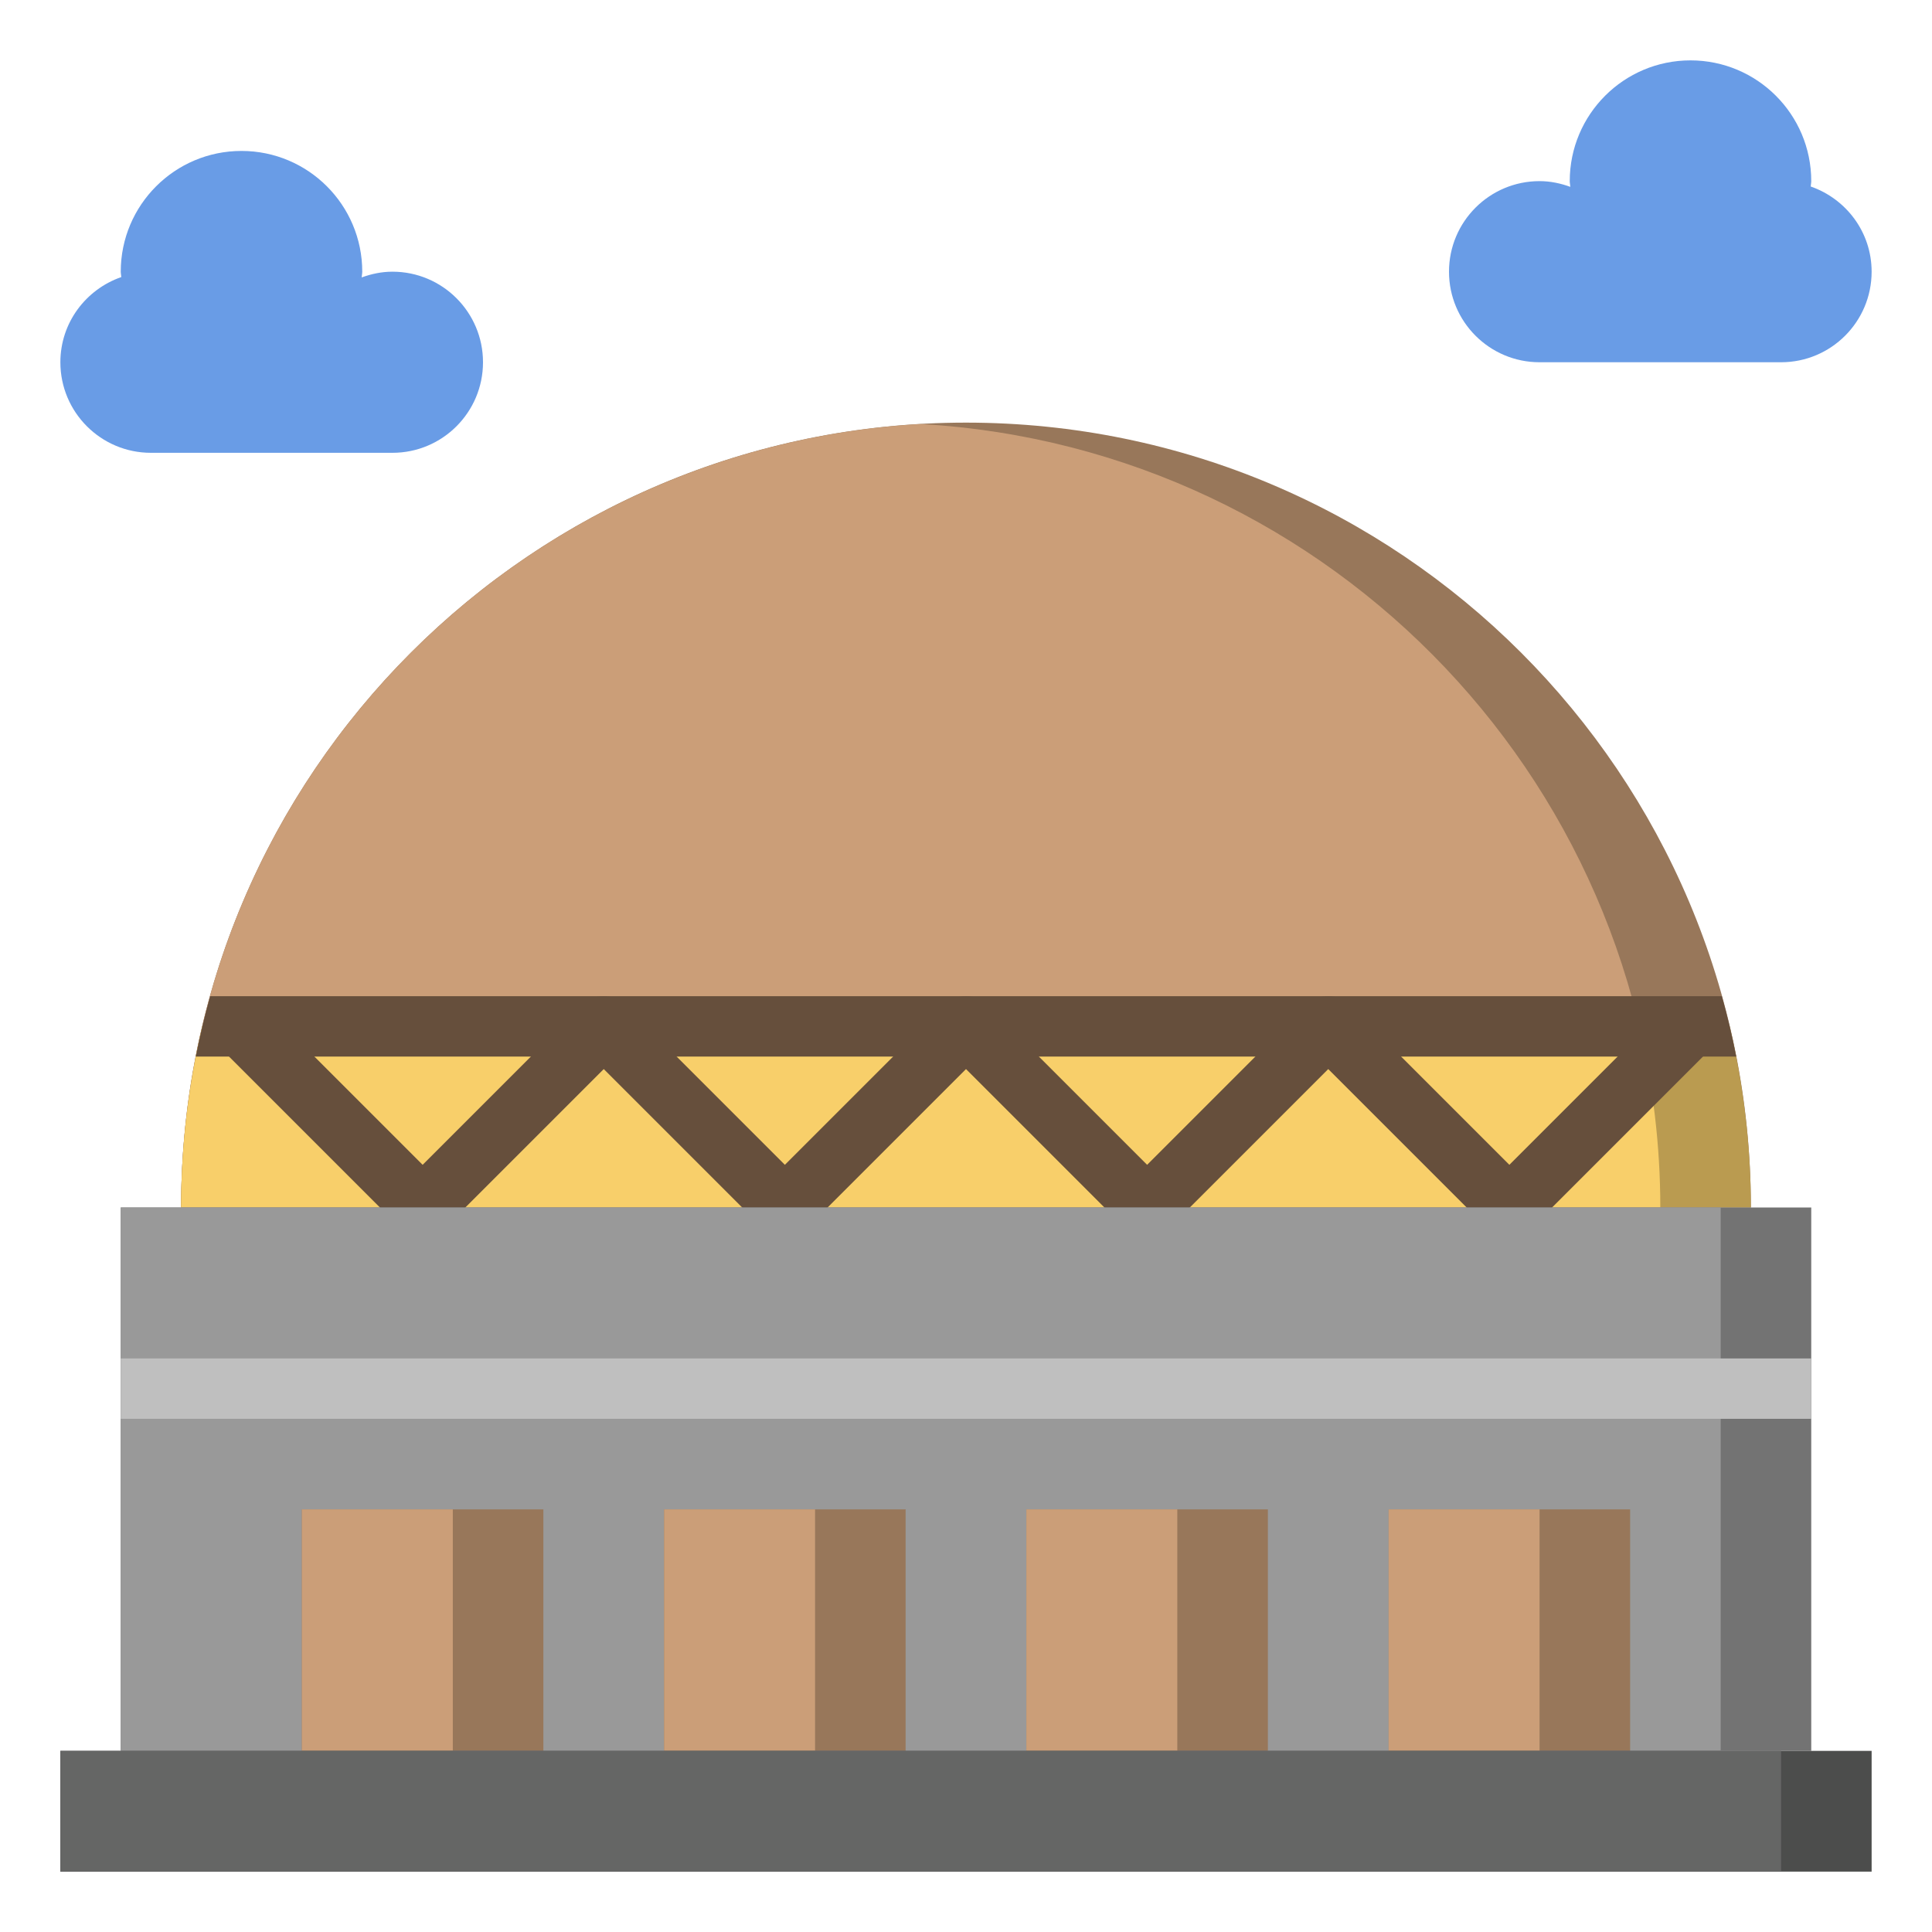 <svg id="Layer_3" enable-background="new 0 0 64 64" height="512" viewBox="0 0 64 64" width="512" xmlns="http://www.w3.org/2000/svg"><path d="m6 40c0-14.359 11.641-26 26-26 14.359 0 26 11.641 26 26z" fill="#98775a"/><path d="m30.5 14.046c-13.661.778-24.5 12.098-24.5 25.954h49c0-13.856-10.839-25.176-24.5-25.954z" fill="#cb9e78"/><path d="m57.296 34h-50.592c-.456 1.927-.704 3.934-.704 6h52c0-2.066-.248-4.073-.704-6z" fill="#ba9b50"/><path d="m54.296 34h-47.592c-.456 1.927-.704 3.934-.704 6h49c0-2.066-.248-4.073-.704-6z" fill="#f8cf6a"/><path d="m50 41c-.256 0-.512-.098-.707-.293l-5.293-5.293-5.293 5.293c-.391.391-1.023.391-1.414 0l-5.293-5.293-5.293 5.293c-.391.391-1.023.391-1.414 0l-5.293-5.293-5.293 5.293c-.391.391-1.023.391-1.414 0l-6-6 1.414-1.414 5.293 5.293 5.293-5.293c.391-.391 1.023-.391 1.414 0l5.293 5.293 5.293-5.293c.391-.391 1.023-.391 1.414 0l5.293 5.293 5.293-5.293c.391-.391 1.023-.391 1.414 0l5.293 5.293 5.293-5.293 1.414 1.414-6 6c-.195.195-.451.293-.707.293z" fill="#664f3c"/><path d="m4 40h56v18h-56z" fill="#737373"/><path d="m4 40h53v18h-53z" fill="#999"/><path d="m10 50h8v8h-8z" fill="#98775a"/><path d="m10 50h5v8h-5z" fill="#cb9e78"/><path d="m22 50h8v8h-8z" fill="#98775a"/><path d="m22 50h5v8h-5z" fill="#cb9e78"/><path d="m34 50h8v8h-8z" fill="#98775a"/><path d="m34 50h5v8h-5z" fill="#cb9e78"/><path d="m46 50h8v8h-8z" fill="#98775a"/><path d="m46 50h5v8h-5z" fill="#cb9e78"/><path d="m2 58h60v4h-60z" fill="#4c4d4c"/><path d="m2 58h57v4h-57z" fill="#656665"/><path d="m59 12c1.657 0 3-1.343 3-3 0-1.311-.846-2.414-2.018-2.822.003-.06.018-.117.018-.178 0-2.209-1.791-4-4-4s-4 1.791-4 4c0 .065.016.125.019.19-.319-.116-.659-.19-1.019-.19-1.657 0-3 1.343-3 3s1.343 3 3 3z" fill="#699ce6"/><path d="m5 15c-1.657 0-3-1.343-3-3 0-1.311.846-2.414 2.018-2.822-.003-.06-.018-.117-.018-.178 0-2.209 1.791-4 4-4s4 1.791 4 4c0 .065-.016.125-.019.19.319-.116.659-.19 1.019-.19 1.657 0 3 1.343 3 3s-1.343 3-3 3z" fill="#699ce6"/><path d="m6.485 35h51.029c-.132-.677-.292-1.343-.476-2h-50.077c-.183.657-.344 1.323-.476 2z" fill="#664f3c"/><path d="m4 45h56v2h-56z" fill="#bfbfbf"/></svg>
